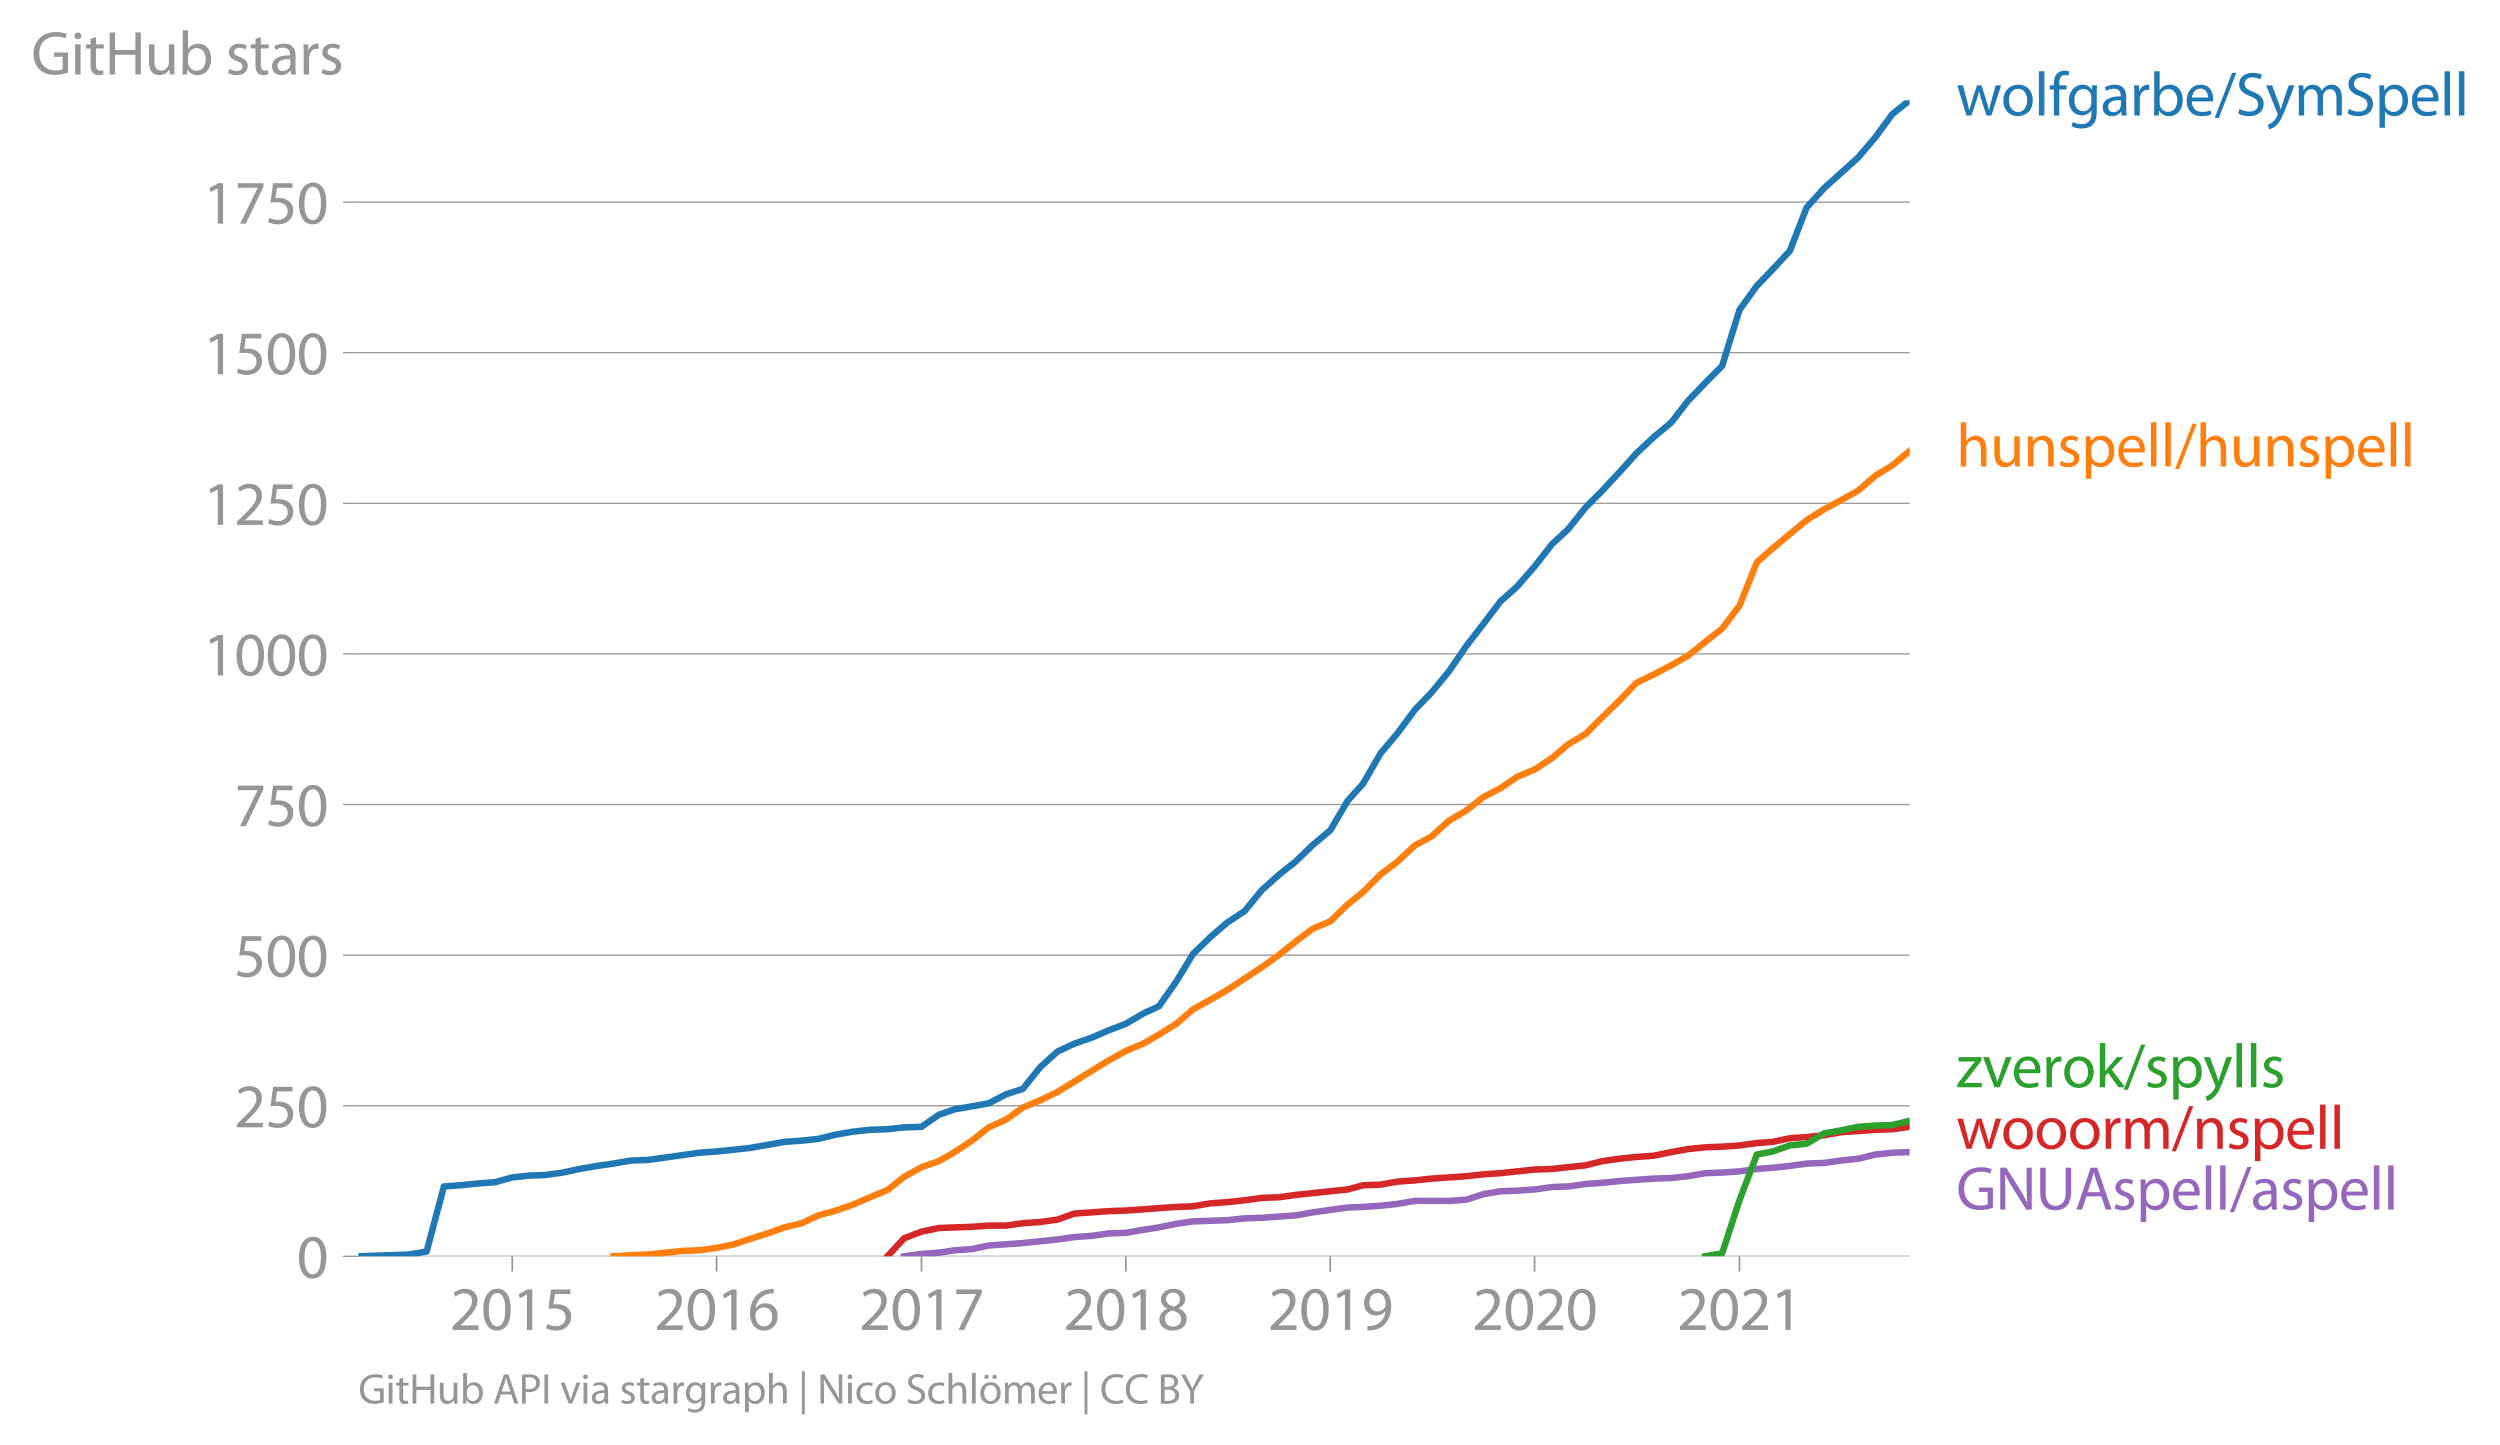 <svg height="443.635" viewBox="0 0 575.486 332.726" width="767.315" xmlns="http://www.w3.org/2000/svg" xmlns:xlink="http://www.w3.org/1999/xlink"><defs><style>*{stroke-linecap:butt;stroke-linejoin:round}</style></defs><g id="figure_1"><path d="M0 332.726h575.486V0H0z" style="fill:none" id="patch_1"/><g id="axes_1"><path d="M82.476 289.2h357.12V23.086H82.476z" style="fill:none" id="patch_2"/><g id="matplotlib.axis_1"><g id="xtick_1"><g id="line2d_1"><defs><path d="M0 0v3.5" id="m617743a563" style="stroke:#969696;stroke-width:.4"/></defs><use style="fill:#969696;stroke:#969696;stroke-width:.4" x="117.918" xlink:href="#m617743a563" y="289.199"/></g><g style="fill:#969696" transform="matrix(.14 0 0 -.14 103.554 306.14)" id="text_1"><defs><path d="M2944 0v467H1075v13l333 307c877 845 1434 1466 1434 2234 0 595-378 1209-1274 1209-480 0-890-179-1178-422l180-397c192 160 505 352 883 352 621 0 825-390 825-813-6-627-486-1164-1548-2176L288 346V0h2656z" id="MyriadPro-Regular-32" transform="scale(.016)"/><path d="M1677 4230c-845 0-1447-768-1447-2163C243 691 794-70 1606-70c922 0 1447 780 1447 2195 0 1325-499 2105-1376 2105zm-32-435c582 0 845-672 845-1696 0-1062-276-1734-852-1734-512 0-844 614-844 1696 0 1133 358 1734 851 1734z" id="MyriadPro-Regular-30" transform="scale(.016)"/><path d="M1510 0h544v4160h-480l-908-486 108-429 724 390h12V0z" id="MyriadPro-Regular-31" transform="scale(.016)"/><path d="M2771 4160H781L512 2163c154 19 339 45 576 45 832 0 1190-384 1197-922 0-556-455-902-986-902-377 0-717 128-889 230L269 186C467 58 851-70 1306-70c902 0 1548 608 1548 1420 0 525-268 884-595 1069-256 154-576 224-896 224-153 0-243-13-339-25l160 1068h1587v474z" id="MyriadPro-Regular-35" transform="scale(.016)"/></defs><use xlink:href="#MyriadPro-Regular-32"/><use x="51.3" xlink:href="#MyriadPro-Regular-30"/><use x="102.6" xlink:href="#MyriadPro-Regular-31"/><use x="153.9" xlink:href="#MyriadPro-Regular-35"/></g></g><g id="xtick_2"><use style="fill:#969696;stroke:#969696;stroke-width:.4" x="164.958" xlink:href="#m617743a563" y="289.199" id="line2d_2"/><g style="fill:#969696" transform="matrix(.14 0 0 -.14 150.595 306.14)" id="text_2"><defs><path d="M2662 4224c-102 0-243-6-409-32-525-64-986-275-1331-614-410-410-704-1056-704-1876C218 621 800-70 1690-70c864 0 1382 704 1382 1465 0 813-518 1344-1254 1344-461 0-807-217-1005-480h-19c96 685 563 1331 1446 1479 160 25 307 32 422 25v461zM1690 365c-589 0-903 505-916 1190 0 103 26 186 64 250 154 301 468 512 807 512 518 0 857-359 857-954s-326-998-806-998h-6z" id="MyriadPro-Regular-36" transform="scale(.016)"/></defs><use xlink:href="#MyriadPro-Regular-32"/><use x="51.3" xlink:href="#MyriadPro-Regular-30"/><use x="102.6" xlink:href="#MyriadPro-Regular-31"/><use x="153.9" xlink:href="#MyriadPro-Regular-36"/></g></g><g id="xtick_3"><use style="fill:#969696;stroke:#969696;stroke-width:.4" x="212.127" xlink:href="#m617743a563" y="289.199" id="line2d_3"/><g style="fill:#969696" transform="matrix(.14 0 0 -.14 197.764 306.14)" id="text_3"><defs><path d="M365 4160v-467h2035v-13L595 0h583l1811 3789v371H365z" id="MyriadPro-Regular-37" transform="scale(.016)"/></defs><use xlink:href="#MyriadPro-Regular-32"/><use x="51.3" xlink:href="#MyriadPro-Regular-30"/><use x="102.6" xlink:href="#MyriadPro-Regular-31"/><use x="153.9" xlink:href="#MyriadPro-Regular-37"/></g></g><g id="xtick_4"><use style="fill:#969696;stroke:#969696;stroke-width:.4" x="259.168" xlink:href="#m617743a563" y="289.199" id="line2d_4"/><g style="fill:#969696" transform="matrix(.14 0 0 -.14 244.804 306.14)" id="text_4"><defs><path d="M1062 2170c-512-218-825-589-825-1114C237 448 762-70 1632-70c794 0 1414 486 1414 1209 0 506-320 871-838 1075v20c512 243 685 620 685 972 0 519-403 1024-1210 1024-729 0-1286-448-1286-1107 0-358 198-717 659-934l6-19zm583-1831c-531 0-851 371-832 794 0 397 262 717 749 857 563-160 915-403 915-908 0-423-327-743-832-743zm6 3488c506 0 704-345 704-678 0-378-275-634-633-755-480 128-794 352-794 768 0 358 256 665 723 665z" id="MyriadPro-Regular-38" transform="scale(.016)"/></defs><use xlink:href="#MyriadPro-Regular-32"/><use x="51.3" xlink:href="#MyriadPro-Regular-30"/><use x="102.6" xlink:href="#MyriadPro-Regular-31"/><use x="153.9" xlink:href="#MyriadPro-Regular-38"/></g></g><g id="xtick_5"><use style="fill:#969696;stroke:#969696;stroke-width:.4" x="306.208" xlink:href="#m617743a563" y="289.199" id="line2d_5"/><g style="fill:#969696" transform="matrix(.14 0 0 -.14 291.845 306.14)" id="text_5"><defs><path d="M614-64c135-6 314 0 519 32 448 51 889 243 1209 557 410 397 717 1037 717 1952 0 1062-525 1753-1376 1753S262 3539 262 2752c0-710 480-1274 1229-1274 416 0 749 167 979 448h20c-77-492-276-857-551-1107-237-224-544-358-870-403-192-19-333-32-455-19V-64zm1024 3866c589 0 852-544 852-1255 0-89-20-153-52-205-147-249-441-435-819-435-486 0-800 365-800 883 0 589 339 1012 813 1012h6z" id="MyriadPro-Regular-39" transform="scale(.016)"/></defs><use xlink:href="#MyriadPro-Regular-32"/><use x="51.3" xlink:href="#MyriadPro-Regular-30"/><use x="102.6" xlink:href="#MyriadPro-Regular-31"/><use x="153.9" xlink:href="#MyriadPro-Regular-39"/></g></g><g id="xtick_6"><use style="fill:#969696;stroke:#969696;stroke-width:.4" x="353.248" xlink:href="#m617743a563" y="289.199" id="line2d_6"/><g style="fill:#969696" transform="matrix(.14 0 0 -.14 338.885 306.14)" id="text_6"><use xlink:href="#MyriadPro-Regular-32"/><use x="51.3" xlink:href="#MyriadPro-Regular-30"/><use x="102.6" xlink:href="#MyriadPro-Regular-32"/><use x="153.9" xlink:href="#MyriadPro-Regular-30"/></g></g><g id="xtick_7"><use style="fill:#969696;stroke:#969696;stroke-width:.4" x="400.417" xlink:href="#m617743a563" y="289.199" id="line2d_7"/><g style="fill:#969696" transform="matrix(.14 0 0 -.14 386.054 306.14)" id="text_7"><use xlink:href="#MyriadPro-Regular-32"/><use x="51.3" xlink:href="#MyriadPro-Regular-30"/><use x="102.6" xlink:href="#MyriadPro-Regular-32"/><use x="153.9" xlink:href="#MyriadPro-Regular-31"/></g></g></g><g id="matplotlib.axis_2"><g id="ytick_1"><path clip-path="url(#p6085438b05)" d="M82.476 289.2h357.12" style="fill:none;stroke:#969696;stroke-linecap:square;stroke-width:.3" id="line2d_8"/><g id="line2d_9"><defs><path d="M0 0h-3.5" id="mae027457c0" style="stroke:#969696;stroke-width:.3"/></defs><use style="fill:#969696;stroke:#969696;stroke-width:.3" x="82.476" xlink:href="#mae027457c0" y="289.199"/></g><use xlink:href="#MyriadPro-Regular-30" style="fill:#969696" transform="matrix(.14 0 0 -.14 68.295 294.17)" id="text_8"/></g><g id="ytick_2"><path clip-path="url(#p6085438b05)" d="M82.476 254.531h357.12" style="fill:none;stroke:#969696;stroke-linecap:square;stroke-width:.3" id="line2d_10"/><use style="fill:#969696;stroke:#969696;stroke-width:.3" x="82.476" xlink:href="#mae027457c0" y="254.531" id="line2d_11"/><g style="fill:#969696" transform="matrix(.14 0 0 -.14 53.932 259.501)" id="text_9"><use xlink:href="#MyriadPro-Regular-32"/><use x="51.3" xlink:href="#MyriadPro-Regular-35"/><use x="102.6" xlink:href="#MyriadPro-Regular-30"/></g></g><g id="ytick_3"><path clip-path="url(#p6085438b05)" d="M82.476 219.863h357.12" style="fill:none;stroke:#969696;stroke-linecap:square;stroke-width:.3" id="line2d_12"/><use style="fill:#969696;stroke:#969696;stroke-width:.3" x="82.476" xlink:href="#mae027457c0" y="219.863" id="line2d_13"/><g style="fill:#969696" transform="matrix(.14 0 0 -.14 53.932 224.833)" id="text_10"><use xlink:href="#MyriadPro-Regular-35"/><use x="51.3" xlink:href="#MyriadPro-Regular-30"/><use x="102.6" xlink:href="#MyriadPro-Regular-30"/></g></g><g id="ytick_4"><path clip-path="url(#p6085438b05)" d="M82.476 185.195h357.12" style="fill:none;stroke:#969696;stroke-linecap:square;stroke-width:.3" id="line2d_14"/><use style="fill:#969696;stroke:#969696;stroke-width:.3" x="82.476" xlink:href="#mae027457c0" y="185.195" id="line2d_15"/><g style="fill:#969696" transform="matrix(.14 0 0 -.14 53.932 190.165)" id="text_11"><use xlink:href="#MyriadPro-Regular-37"/><use x="51.3" xlink:href="#MyriadPro-Regular-35"/><use x="102.6" xlink:href="#MyriadPro-Regular-30"/></g></g><g id="ytick_5"><path clip-path="url(#p6085438b05)" d="M82.476 150.527h357.12" style="fill:none;stroke:#969696;stroke-linecap:square;stroke-width:.3" id="line2d_16"/><use style="fill:#969696;stroke:#969696;stroke-width:.3" x="82.476" xlink:href="#mae027457c0" y="150.527" id="line2d_17"/><g style="fill:#969696" transform="matrix(.14 0 0 -.14 46.75 155.497)" id="text_12"><use xlink:href="#MyriadPro-Regular-31"/><use x="51.3" xlink:href="#MyriadPro-Regular-30"/><use x="102.6" xlink:href="#MyriadPro-Regular-30"/><use x="153.9" xlink:href="#MyriadPro-Regular-30"/></g></g><g id="ytick_6"><path clip-path="url(#p6085438b05)" d="M82.476 115.859h357.12" style="fill:none;stroke:#969696;stroke-linecap:square;stroke-width:.3" id="line2d_18"/><use style="fill:#969696;stroke:#969696;stroke-width:.3" x="82.476" xlink:href="#mae027457c0" y="115.859" id="line2d_19"/><g style="fill:#969696" transform="matrix(.14 0 0 -.14 46.75 120.829)" id="text_13"><use xlink:href="#MyriadPro-Regular-31"/><use x="51.3" xlink:href="#MyriadPro-Regular-32"/><use x="102.6" xlink:href="#MyriadPro-Regular-35"/><use x="153.9" xlink:href="#MyriadPro-Regular-30"/></g></g><g id="ytick_7"><path clip-path="url(#p6085438b05)" d="M82.476 81.19h357.12" style="fill:none;stroke:#969696;stroke-linecap:square;stroke-width:.3" id="line2d_20"/><use style="fill:#969696;stroke:#969696;stroke-width:.3" x="82.476" xlink:href="#mae027457c0" y="81.191" id="line2d_21"/><g style="fill:#969696" transform="matrix(.14 0 0 -.14 46.75 86.16)" id="text_14"><use xlink:href="#MyriadPro-Regular-31"/><use x="51.3" xlink:href="#MyriadPro-Regular-35"/><use x="102.6" xlink:href="#MyriadPro-Regular-30"/><use x="153.9" xlink:href="#MyriadPro-Regular-30"/></g></g><g id="ytick_8"><path clip-path="url(#p6085438b05)" d="M82.476 46.523h357.12" style="fill:none;stroke:#969696;stroke-linecap:square;stroke-width:.3" id="line2d_22"/><use style="fill:#969696;stroke:#969696;stroke-width:.3" x="82.476" xlink:href="#mae027457c0" y="46.523" id="line2d_23"/><g style="fill:#969696" transform="matrix(.14 0 0 -.14 46.75 51.493)" id="text_15"><use xlink:href="#MyriadPro-Regular-31"/><use x="51.3" xlink:href="#MyriadPro-Regular-37"/><use x="102.6" xlink:href="#MyriadPro-Regular-35"/><use x="153.9" xlink:href="#MyriadPro-Regular-30"/></g></g><g style="fill:#969696" transform="matrix(.14 0 0 -.14 7.2 17.14)" id="text_16"><defs><path d="M3770 2266H2349v-448h877V531c-128-64-378-115-743-115-1005 0-1664 646-1664 1741 0 1081 685 1734 1735 1734 435 0 723-83 953-185l135 454c-186 90-576 198-1076 198-1446 0-2329-940-2336-2227 0-672 231-1248 602-1606 422-403 960-570 1613-570 582 0 1075 147 1325 237v2074z" id="MyriadPro-Regular-47" transform="scale(.016)"/><path d="M1030 0v3098H467V0h563zM749 4320c-205 0-352-154-352-352 0-192 141-346 339-346 224 0 365 154 358 346 0 198-134 352-345 352z" id="MyriadPro-Regular-69" transform="scale(.016)"/><path d="M595 3667v-569H115v-429h480V979c0-365 58-640 218-806C947 19 1158-70 1421-70c217 0 390 38 499 83l-26 422c-83-25-172-38-326-38-314 0-422 217-422 601v1671h806v429h-806v742l-551-173z" id="MyriadPro-Regular-74" transform="scale(.016)"/><path d="M486 4314V0h557v2022h2087V0h563v4314h-563V2509H1043v1805H486z" id="MyriadPro-Regular-48" transform="scale(.016)"/><path d="M3059 3098h-563V1197c0-103-19-205-51-288-103-250-365-512-743-512-512 0-691 397-691 985v1716H448V1286C448 198 1030-70 1517-70c550 0 877 326 1024 576h13l32-506h499c-19 243-26 525-26 845v2253z" id="MyriadPro-Regular-75" transform="scale(.016)"/><path d="M467 800c0-275-13-589-25-800h486l26 512h19c230-410 589-582 1037-582 691 0 1388 550 1388 1657 7 941-537 1581-1305 1581-499 0-858-224-1056-570h-13v1946H467V800zm557 998c0 90 19 167 32 231 115 429 474 691 858 691 601 0 921-531 921-1152 0-710-352-1190-941-1190-409 0-736 268-844 659-13 64-26 134-26 205v556z" id="MyriadPro-Regular-62" transform="scale(.016)"/><path d="M250 147C467 19 781-70 1120-70c736 0 1158 390 1158 934 0 461-275 730-812 934-404 154-589 269-589 525 0 231 185 423 518 423 288 0 512-103 634-180l141 410c-173 102-448 192-762 192-666 0-1069-410-1069-909 0-371 263-678 819-877 416-153 576-300 576-569 0-256-192-461-601-461-282 0-576 115-743 224L250 147z" id="MyriadPro-Regular-73" transform="scale(.016)"/><path d="M2643 1901c0 621-230 1267-1177 1267-391 0-762-109-1018-275l128-371c218 140 518 230 806 230 634 0 704-461 704-717v-64C890 1978 224 1568 224 819c0-448 320-889 947-889 442 0 775 217 947 460h20l44-390h512c-38 211-51 474-51 742v1159zm-544-858c0-57-13-121-32-179-89-262-345-518-749-518-288 0-531 172-531 537 0 602 698 711 1312 698v-538z" id="MyriadPro-Regular-61" transform="scale(.016)"/><path d="M467 0h557v1651c0 96 13 186 26 263 76 422 358 723 755 723 77 0 134-7 192-19v531c-51 13-96 19-160 19-378 0-717-262-858-678h-25l-20 608H442c19-288 25-602 25-967V0z" id="MyriadPro-Regular-72" transform="scale(.016)"/></defs><use xlink:href="#MyriadPro-Regular-47"/><use x="64.6" xlink:href="#MyriadPro-Regular-69"/><use x="88" xlink:href="#MyriadPro-Regular-74"/><use x="121.1" xlink:href="#MyriadPro-Regular-48"/><use x="186.3" xlink:href="#MyriadPro-Regular-75"/><use x="241.4" xlink:href="#MyriadPro-Regular-62"/><use x="298.3" xlink:href="#MyriadPro-Regular-20"/><use x="319.5" xlink:href="#MyriadPro-Regular-73"/><use x="359.1" xlink:href="#MyriadPro-Regular-74"/><use x="392.2" xlink:href="#MyriadPro-Regular-61"/><use x="440.4" xlink:href="#MyriadPro-Regular-72"/><use x="473.1" xlink:href="#MyriadPro-Regular-73"/></g></g><path clip-path="url(#p6085438b05)" d="m208.132 289.2 3.995-.556 3.995-.277 3.609-.555 3.995-.277 3.866-.832 3.996-.277 3.866-.278 3.995-.416 3.995-.416 3.867-.554 3.995-.278 3.866-.554 3.996-.14 3.995-.692 3.608-.555 3.996-.832 3.866-.555 3.995-.139 3.866-.138 3.996-.416 3.995-.139 3.866-.277 3.995-.278 3.867-.693 3.995-.555 3.995-.554 3.609-.139 3.995-.277 3.866-.416 3.995-.694h7.862l3.995-.277 3.866-1.248 3.996-.693 3.866-.14 3.995-.276 3.995-.555 3.738-.139 3.995-.555 3.866-.277 3.996-.416 3.866-.277 3.995-.278 3.995-.138 3.867-.416 3.995-.694 3.866-.138 3.995-.278 3.996-.554 3.608-.278 3.995-.416 3.867-.554 3.995-.139 3.866-.555 3.996-.416 3.995-.97 3.866-.416 3.995-.14" style="fill:none;stroke:#9467bd;stroke-linecap:square;stroke-width:1.5" id="line2d_24"/><path clip-path="url(#p6085438b05)" d="m204.266 289.2 3.866-4.161 3.995-1.525 3.995-.832 3.609-.14 3.995-.138 3.866-.277h3.996l3.866-.555 3.995-.277 3.995-.555 3.867-1.387 3.995-.277 3.866-.277 3.996-.139 3.995-.277 3.608-.278 3.996-.277 3.866-.139 3.995-.693 3.866-.277 3.996-.416 3.995-.555 3.866-.139 3.995-.554 3.867-.416 3.995-.416 3.995-.416 3.609-.971 3.995-.139 3.866-.693 3.995-.278 3.867-.416 3.995-.277 3.995-.277 3.866-.416 3.996-.278 3.866-.416 3.995-.416 3.995-.138 3.738-.416 3.995-.416 3.866-.971 3.996-.555 3.866-.416 3.995-.277 3.995-.832 3.867-.694 3.995-.416 3.866-.138 3.995-.278 3.996-.554 3.608-.278 3.995-.832 3.867-.277 3.995-.416 3.866-.693 3.996-.278 3.995-.277 3.866-.139 3.995-.554" style="fill:none;stroke:#d62728;stroke-linecap:square;stroke-width:1.5" id="line2d_25"/><path clip-path="url(#p6085438b05)" d="m392.556 289.2 3.866-.694 3.995-12.203 3.996-10.54 3.608-.693 3.995-1.387 3.867-.416 3.995-2.357 3.866-.693 3.996-.832 3.995-.278 3.866-.138 3.995-.971" style="fill:none;stroke:#2ca02c;stroke-linecap:square;stroke-width:1.5" id="line2d_26"/><g style="fill:#1f77b4" transform="matrix(.14 0 0 -.14 450.31 26.587)" id="text_17"><defs><path d="M115 3098 1050 0h512l499 1472c109 333 205 653 281 1024h13c77-365 167-672 275-1018L3104 0h512l998 3098h-556l-442-1556c-102-364-186-691-237-1004h-19c-70 313-160 640-275 1011l-480 1549h-474l-505-1575c-103-339-205-672-276-985h-19c-57 320-141 640-230 985L691 3098H115z" id="MyriadPro-Regular-77" transform="scale(.016)"/><path d="M1779 3168c-857 0-1536-608-1536-1645C243 544 890-70 1728-70c749 0 1542 499 1542 1644 0 948-601 1594-1491 1594zm-13-422c666 0 928-666 928-1191 0-697-403-1203-940-1203-551 0-941 512-941 1190 0 589 288 1204 953 1204z" id="MyriadPro-Regular-6f" transform="scale(.016)"/><path d="M467 0h563v4544H467V0z" id="MyriadPro-Regular-6c" transform="scale(.016)"/><path d="M1082 0v2669h748v429h-748v166c0 474 121 896 601 896 160 0 275-32 359-70l76 435c-108 45-281 89-480 89-262 0-544-83-755-288-262-249-358-646-358-1081v-147H90v-429h435V0h557z" id="MyriadPro-Regular-66" transform="scale(.016)"/><path d="M3110 2246c0 378 13 628 26 852h-493l-25-468h-13c-135 256-429 538-967 538-710 0-1395-595-1395-1645C243 666 794 13 1562 13c480 0 812 230 985 518h13V186c0-781-422-1082-998-1082-384 0-704 115-909 243l-141-429c250-166 659-256 1030-256 391 0 826 90 1127 372 301 268 441 704 441 1414v1798zm-556-928c0-96-13-204-45-300-122-359-435-576-781-576-608 0-915 505-915 1113 0 717 384 1171 921 1171 410 0 685-268 788-595 25-77 32-160 32-256v-557z" id="MyriadPro-Regular-67" transform="scale(.016)"/><path d="M2957 1446c6 58 19 148 19 263 0 569-269 1459-1280 1459-902 0-1453-736-1453-1670C243 563 813-70 1766-70c493 0 832 108 1031 198l-96 403c-211-89-455-160-858-160-563 0-1049 314-1062 1075h2176zM787 1850c45 390 295 915 864 915 634 0 787-557 781-915H787z" id="MyriadPro-Regular-65" transform="scale(.016)"/><path d="m422-256 1792 4640h-435L-6-256h428z" id="MyriadPro-Regular-2f" transform="scale(.016)"/><path d="M269 211C499 58 954-70 1370-70c1017 0 1510 582 1510 1248 0 633-371 985-1101 1267-595 230-857 429-857 832 0 294 224 646 812 646 391 0 679-128 820-205l153 455c-192 109-512 211-953 211-839 0-1396-499-1396-1171 0-608 436-973 1140-1223 582-224 812-454 812-857 0-435-332-736-902-736-384 0-749 128-998 281L269 211z" id="MyriadPro-Regular-53" transform="scale(.016)"/><path d="M58 3098 1203 243c26-70 39-115 39-147s-20-77-45-134c-128-288-320-506-474-628-166-140-352-230-493-275l141-473c141 25 416 121 691 364 384 333 660 877 1063 1940l845 2208h-596l-614-1818c-77-224-141-461-198-646h-13c-51 185-128 428-199 633L672 3098H58z" id="MyriadPro-Regular-79" transform="scale(.016)"/><path d="M467 0h551v1869c0 96 12 192 44 275 90 282 346 563 698 563 429 0 646-358 646-851V0h551v1914c0 102 19 204 45 281 96 275 345 512 665 512 455 0 672-358 672-953V0h551v1824c0 1075-608 1344-1018 1344-294 0-499-77-685-218-128-96-249-230-345-403h-13c-135 365-455 621-877 621-512 0-800-275-973-570h-19l-26 500H442c19-256 25-519 25-839V0z" id="MyriadPro-Regular-6d" transform="scale(.016)"/><path d="M467-1267h557V416h13c185-307 544-486 953-486 730 0 1408 550 1408 1664 0 940-563 1574-1312 1574-505 0-870-224-1100-602h-13l-26 532H442c12-295 25-615 25-1012v-3353zm557 3059c0 77 19 160 38 230 109 423 468 698 852 698 595 0 921-531 921-1152 0-710-345-1197-941-1197-403 0-742 269-844 659-13 71-26 148-26 231v531z" id="MyriadPro-Regular-70" transform="scale(.016)"/></defs><use xlink:href="#MyriadPro-Regular-77"/><use x="73.6" xlink:href="#MyriadPro-Regular-6f"/><use x="128.5" xlink:href="#MyriadPro-Regular-6c"/><use x="152.1" xlink:href="#MyriadPro-Regular-66"/><use x="181.3" xlink:href="#MyriadPro-Regular-67"/><use x="237.2" xlink:href="#MyriadPro-Regular-61"/><use x="285.4" xlink:href="#MyriadPro-Regular-72"/><use x="318.1" xlink:href="#MyriadPro-Regular-62"/><use x="375" xlink:href="#MyriadPro-Regular-65"/><use x="425.1" xlink:href="#MyriadPro-Regular-2f"/><use x="459.4" xlink:href="#MyriadPro-Regular-53"/><use x="508.7" xlink:href="#MyriadPro-Regular-79"/><use x="555.8" xlink:href="#MyriadPro-Regular-6d"/><use x="639.2" xlink:href="#MyriadPro-Regular-53"/><use x="688.5" xlink:href="#MyriadPro-Regular-70"/><use x="745.4" xlink:href="#MyriadPro-Regular-65"/><use x="795.5" xlink:href="#MyriadPro-Regular-6c"/><use x="819.1" xlink:href="#MyriadPro-Regular-6c"/></g><g style="fill:#ff7f0e" transform="matrix(.14 0 0 -.14 450.31 107.379)" id="text_18"><defs><path d="M467 0h563v1869c0 109 7 192 39 269 102 307 390 563 755 563 531 0 717-423 717-922V0h563v1843c0 1069-666 1325-1082 1325-211 0-409-64-576-160-172-96-313-237-403-397h-13v1933H467V0z" id="MyriadPro-Regular-68" transform="scale(.016)"/><path d="M467 0h563v1862c0 96 13 192 39 263 96 313 384 576 755 576 531 0 717-416 717-915V0h563v1850c0 1062-666 1318-1094 1318-512 0-871-288-1024-582h-13l-32 512H442c19-256 25-519 25-839V0z" id="MyriadPro-Regular-6e" transform="scale(.016)"/></defs><use xlink:href="#MyriadPro-Regular-68"/><use x="55.5" xlink:href="#MyriadPro-Regular-75"/><use x="110.6" xlink:href="#MyriadPro-Regular-6e"/><use x="166.1" xlink:href="#MyriadPro-Regular-73"/><use x="205.7" xlink:href="#MyriadPro-Regular-70"/><use x="262.6" xlink:href="#MyriadPro-Regular-65"/><use x="312.7" xlink:href="#MyriadPro-Regular-6c"/><use x="336.3" xlink:href="#MyriadPro-Regular-6c"/><use x="359.9" xlink:href="#MyriadPro-Regular-2f"/><use x="394.2" xlink:href="#MyriadPro-Regular-68"/><use x="449.7" xlink:href="#MyriadPro-Regular-75"/><use x="504.8" xlink:href="#MyriadPro-Regular-6e"/><use x="560.3" xlink:href="#MyriadPro-Regular-73"/><use x="599.9" xlink:href="#MyriadPro-Regular-70"/><use x="656.8" xlink:href="#MyriadPro-Regular-65"/><use x="706.9" xlink:href="#MyriadPro-Regular-6c"/><use x="730.5" xlink:href="#MyriadPro-Regular-6c"/></g><g style="fill:#2ca02c" transform="matrix(.14 0 0 -.14 450.31 250.287)" id="text_19"><defs><path d="M115 0h2515v448H819v13c141 160 269 313 397 486l1382 1799 7 352H243v-455h1677v-13c-141-166-269-313-403-480L115 326V0z" id="MyriadPro-Regular-7a" transform="scale(.016)"/><path d="M83 3098 1261 0h537l1216 3098h-588l-602-1741c-102-282-192-538-262-794h-20c-64 256-147 512-249 794L685 3098H83z" id="MyriadPro-Regular-76" transform="scale(.016)"/><path d="M1024 4544H467V0h557v1165l288 320L2381 0h685L1702 1824l1197 1274h-678l-909-1069c-90-109-198-243-275-352h-13v2867z" id="MyriadPro-Regular-6b" transform="scale(.016)"/></defs><use xlink:href="#MyriadPro-Regular-7a"/><use x="42.8" xlink:href="#MyriadPro-Regular-76"/><use x="90.9" xlink:href="#MyriadPro-Regular-65"/><use x="141" xlink:href="#MyriadPro-Regular-72"/><use x="173.7" xlink:href="#MyriadPro-Regular-6f"/><use x="228.6" xlink:href="#MyriadPro-Regular-6b"/><use x="275.5" xlink:href="#MyriadPro-Regular-2f"/><use x="309.8" xlink:href="#MyriadPro-Regular-73"/><use x="349.4" xlink:href="#MyriadPro-Regular-70"/><use x="406.3" xlink:href="#MyriadPro-Regular-79"/><use x="453.4" xlink:href="#MyriadPro-Regular-6c"/><use x="477" xlink:href="#MyriadPro-Regular-6c"/><use x="500.6" xlink:href="#MyriadPro-Regular-73"/></g><g style="fill:#d62728" transform="matrix(.14 0 0 -.14 450.31 264.448)" id="text_20"><use xlink:href="#MyriadPro-Regular-77"/><use x="73.6" xlink:href="#MyriadPro-Regular-6f"/><use x="128.5" xlink:href="#MyriadPro-Regular-6f"/><use x="183.4" xlink:href="#MyriadPro-Regular-6f"/><use x="238.3" xlink:href="#MyriadPro-Regular-72"/><use x="271" xlink:href="#MyriadPro-Regular-6d"/><use x="354.4" xlink:href="#MyriadPro-Regular-2f"/><use x="388.7" xlink:href="#MyriadPro-Regular-6e"/><use x="444.2" xlink:href="#MyriadPro-Regular-73"/><use x="483.8" xlink:href="#MyriadPro-Regular-70"/><use x="540.7" xlink:href="#MyriadPro-Regular-65"/><use x="590.8" xlink:href="#MyriadPro-Regular-6c"/><use x="614.4" xlink:href="#MyriadPro-Regular-6c"/></g><g style="fill:#9467bd" transform="matrix(.14 0 0 -.14 450.31 278.448)" id="text_21"><defs><path d="M1011 0v1843c0 717-13 1235-45 1779l20 7c217-467 505-960 806-1440L3162 0h563v4314h-525V2509c0-672 13-1197 64-1773l-13-6c-205 441-454 896-774 1401L1094 4314H486V0h525z" id="MyriadPro-Regular-4e" transform="scale(.016)"/><path d="M480 4314V1773C480 435 1146-70 2029-70c934 0 1632 544 1632 1868v2516h-563V1760c0-954-410-1376-1050-1376-576 0-1005 410-1005 1376v2554H480z" id="MyriadPro-Regular-55" transform="scale(.016)"/><path d="M2714 1357 3174 0h596L2298 4314h-672L160 0h576l448 1357h1530zm-1415 435 423 1248c83 262 153 525 217 781h13c64-250 128-506 224-787l422-1242H1299z" id="MyriadPro-Regular-41" transform="scale(.016)"/></defs><use xlink:href="#MyriadPro-Regular-47"/><use x="64.6" xlink:href="#MyriadPro-Regular-4e"/><use x="130.4" xlink:href="#MyriadPro-Regular-55"/><use x="195.1" xlink:href="#MyriadPro-Regular-41"/><use x="256.3" xlink:href="#MyriadPro-Regular-73"/><use x="295.9" xlink:href="#MyriadPro-Regular-70"/><use x="352.8" xlink:href="#MyriadPro-Regular-65"/><use x="402.9" xlink:href="#MyriadPro-Regular-6c"/><use x="426.5" xlink:href="#MyriadPro-Regular-6c"/><use x="450.1" xlink:href="#MyriadPro-Regular-2f"/><use x="484.4" xlink:href="#MyriadPro-Regular-61"/><use x="532.6" xlink:href="#MyriadPro-Regular-73"/><use x="572.2" xlink:href="#MyriadPro-Regular-70"/><use x="629.1" xlink:href="#MyriadPro-Regular-65"/><use x="679.2" xlink:href="#MyriadPro-Regular-6c"/><use x="702.8" xlink:href="#MyriadPro-Regular-6c"/></g><g style="fill:#969696" transform="matrix(.097 0 0 -.097 82.476 323.097)" id="text_22"><defs><path d="M486 0h557v1728c128-32 282-38 448-38 544 0 1024 160 1319 473 217 224 332 531 332 922 0 384-140 697-377 902-256 231-659 359-1210 359-448 0-800-39-1069-84V0zm557 3859c96 26 282 45 525 45 614 0 1018-275 1018-845 0-595-410-921-1082-921-186 0-339 12-461 44v1677z" id="MyriadPro-Regular-50" transform="scale(.016)"/><path d="M486 4314V0h557v4314H486z" id="MyriadPro-Regular-49" transform="scale(.016)"/><path d="M550 4800v-6400h429v6400H550z" id="MyriadPro-Regular-7c" transform="scale(.016)"/><path d="M2579 538c-160-71-371-154-691-154-614 0-1075 442-1075 1158 0 647 384 1172 1094 1172 307 0 519-71 653-148l128 436c-154 76-448 160-781 160-1011 0-1664-692-1664-1645C243 570 851-70 1786-70c416 0 742 108 889 185l-96 423z" id="MyriadPro-Regular-63" transform="scale(.016)"/><path d="M1165 3648c185 0 313 154 313 326 0 186-134 327-313 327s-327-147-327-327c0-172 135-326 320-326h7zm1184 0c185 0 313 154 313 326 0 186-134 327-313 327s-320-147-320-327c0-172 128-326 313-326h7zm-570-480c-857 0-1536-608-1536-1645C243 544 890-70 1728-70c749 0 1542 499 1542 1644 0 948-601 1594-1491 1594zm-13-422c666 0 928-666 928-1191 0-697-403-1203-940-1203-551 0-941 512-941 1190 0 589 288 1204 953 1204z" id="MyriadPro-Regular-f6" transform="scale(.016)"/><path d="M3386 582c-224-108-570-179-909-179-1050 0-1658 679-1658 1735 0 1132 672 1779 1683 1779 359 0 660-77 871-179l134 454c-147 77-486 192-1024 192-1337 0-2253-915-2253-2266C230 704 1146-70 2362-70c524 0 934 108 1139 211l-115 441z" id="MyriadPro-Regular-43" transform="scale(.016)"/><path d="M486 13c186-26 480-51 864-51 704 0 1191 128 1492 403 217 211 364 493 364 864 0 640-480 979-889 1081v13c454 167 729 531 729 947 0 340-134 596-358 762-269 218-627 314-1184 314-390 0-774-39-1018-90V13zm557 3865c90 20 237 39 493 39 563 0 947-199 947-704 0-416-345-723-934-723h-506v1388zm0-1811h461c608 0 1114-243 1114-832 0-627-532-838-1108-838-198 0-358 6-467 25v1645z" id="MyriadPro-Regular-42" transform="scale(.016)"/><path d="M2010 0v1837l1446 2477h-634l-620-1191c-167-326-314-608-436-889h-12c-135 300-263 563-429 889L717 4314H83l1363-2484V0h564z" id="MyriadPro-Regular-59" transform="scale(.016)"/></defs><use xlink:href="#MyriadPro-Regular-47"/><use x="64.6" xlink:href="#MyriadPro-Regular-69"/><use x="88" xlink:href="#MyriadPro-Regular-74"/><use x="121.1" xlink:href="#MyriadPro-Regular-48"/><use x="186.3" xlink:href="#MyriadPro-Regular-75"/><use x="241.4" xlink:href="#MyriadPro-Regular-62"/><use x="298.3" xlink:href="#MyriadPro-Regular-20"/><use x="319.5" xlink:href="#MyriadPro-Regular-41"/><use x="380.7" xlink:href="#MyriadPro-Regular-50"/><use x="433.9" xlink:href="#MyriadPro-Regular-49"/><use x="457.8" xlink:href="#MyriadPro-Regular-20"/><use x="479" xlink:href="#MyriadPro-Regular-76"/><use x="527.1" xlink:href="#MyriadPro-Regular-69"/><use x="550.5" xlink:href="#MyriadPro-Regular-61"/><use x="598.7" xlink:href="#MyriadPro-Regular-20"/><use x="619.9" xlink:href="#MyriadPro-Regular-73"/><use x="659.5" xlink:href="#MyriadPro-Regular-74"/><use x="692.6" xlink:href="#MyriadPro-Regular-61"/><use x="740.8" xlink:href="#MyriadPro-Regular-72"/><use x="773.5" xlink:href="#MyriadPro-Regular-67"/><use x="829.4" xlink:href="#MyriadPro-Regular-72"/><use x="862.1" xlink:href="#MyriadPro-Regular-61"/><use x="910.3" xlink:href="#MyriadPro-Regular-70"/><use x="967.2" xlink:href="#MyriadPro-Regular-68"/><use x="1022.7" xlink:href="#MyriadPro-Regular-20"/><use x="1043.9" xlink:href="#MyriadPro-Regular-7c"/><use x="1067.8" xlink:href="#MyriadPro-Regular-20"/><use x="1089" xlink:href="#MyriadPro-Regular-4e"/><use x="1154.8" xlink:href="#MyriadPro-Regular-69"/><use x="1178.2" xlink:href="#MyriadPro-Regular-63"/><use x="1223" xlink:href="#MyriadPro-Regular-6f"/><use x="1277.9" xlink:href="#MyriadPro-Regular-20"/><use x="1299.1" xlink:href="#MyriadPro-Regular-53"/><use x="1348.4" xlink:href="#MyriadPro-Regular-63"/><use x="1393.2" xlink:href="#MyriadPro-Regular-68"/><use x="1448.7" xlink:href="#MyriadPro-Regular-6c"/><use x="1472.3" xlink:href="#MyriadPro-Regular-f6"/><use x="1527.2" xlink:href="#MyriadPro-Regular-6d"/><use x="1610.6" xlink:href="#MyriadPro-Regular-65"/><use x="1660.7" xlink:href="#MyriadPro-Regular-72"/><use x="1693.4" xlink:href="#MyriadPro-Regular-20"/><use x="1714.6" xlink:href="#MyriadPro-Regular-7c"/><use x="1738.5" xlink:href="#MyriadPro-Regular-20"/><use x="1759.7" xlink:href="#MyriadPro-Regular-43"/><use x="1817.7" xlink:href="#MyriadPro-Regular-43"/><use x="1875.7" xlink:href="#MyriadPro-Regular-20"/><use x="1896.9" xlink:href="#MyriadPro-Regular-42"/><use x="1951.1" xlink:href="#MyriadPro-Regular-59"/></g><path clip-path="url(#p6085438b05)" d="m141.244 289.2 3.996-.278 3.995-.139 3.866-.416 3.995-.416 3.867-.139 3.995-.554 3.995-.832 3.738-1.248 3.995-1.248 3.866-1.387 3.995-.97 3.867-1.804 3.995-1.109 3.995-1.387 3.866-1.664 3.996-1.664 3.866-3.05 3.995-2.22 3.995-1.386 3.609-2.08 3.995-2.635 3.866-3.05 3.996-1.803 3.866-2.774 3.995-1.664 3.995-1.941 3.867-2.358 3.995-2.496 3.866-2.357 3.996-2.22 3.995-1.663 3.608-2.08 3.996-2.496 3.866-3.328 3.995-2.22 3.866-2.218 3.996-2.635 3.995-2.635 3.866-2.773 3.995-3.19 3.867-2.912 3.995-1.664 3.995-3.882 3.609-2.913 3.995-4.021 3.866-2.912 3.995-3.744 3.867-2.08 3.995-3.606 3.995-2.357 3.866-3.051 3.996-2.08 3.866-2.635 3.995-1.664 3.995-2.635 3.738-3.19 3.995-2.357 3.866-3.882 3.996-3.883 3.866-4.022 3.995-1.941 3.995-2.08 3.867-2.22 3.995-3.189 3.866-3.05 3.995-5.27 3.996-9.984 3.608-3.19 3.995-3.328 3.867-3.19 3.995-2.495 3.866-2.08 3.996-2.22 3.995-3.466 3.866-2.357 3.995-3.329" style="fill:none;stroke:#ff7f0e;stroke-linecap:square;stroke-width:1.5" id="line2d_27"/><path clip-path="url(#p6085438b05)" d="m82.476 289.2 3.867-.14 3.995-.138 3.866-.139 3.995-.693 3.996-14.977 3.866-.277 3.995-.416 3.866-.278 3.996-1.109 3.995-.416 3.608-.139 3.996-.554 3.866-.832 3.995-.694 3.866-.554 3.996-.694 3.995-.138 3.866-.555 3.995-.555 3.867-.554 3.995-.278 3.995-.416 3.738-.416 3.995-.693 3.866-.694 3.995-.277 3.867-.416 3.995-.97 3.995-.694 3.866-.416 3.996-.139 3.866-.416 3.995-.138 3.995-2.774 3.609-1.248 3.995-.693 3.866-.694 3.996-2.08 3.866-1.248 3.995-4.992 3.995-3.605 3.867-1.803 3.995-1.387 3.866-1.664 3.996-1.525 3.995-2.358 3.608-1.664 3.996-5.685 3.866-6.38 3.995-3.882 3.866-3.328 3.996-2.635 3.995-4.854 3.866-3.466 3.995-3.19 3.867-3.744 3.995-3.328 3.995-6.795 3.609-4.022 3.995-6.933 3.866-4.576 3.995-5.409 3.867-4.021 3.995-4.854 3.995-5.824 3.866-4.992 3.996-5.27 3.866-3.466 3.995-4.577 3.995-5.13 3.738-3.467 3.995-4.992 3.866-3.883 3.996-4.3 3.866-4.298 3.995-3.744 3.995-3.328 3.867-4.992 3.995-4.16 3.866-3.883 3.995-12.897 3.996-5.547 3.608-3.744 3.995-4.299 3.867-9.984 3.995-4.438 3.866-3.467 3.996-3.605 3.995-4.715 3.866-5.27 3.995-3.189" style="fill:none;stroke:#1f77b4;stroke-linecap:square;stroke-width:1.5" id="line2d_28"/></g></g><defs><clipPath id="p6085438b05"><path d="M82.476 23.087h357.12v266.112H82.476z"/></clipPath></defs></svg>